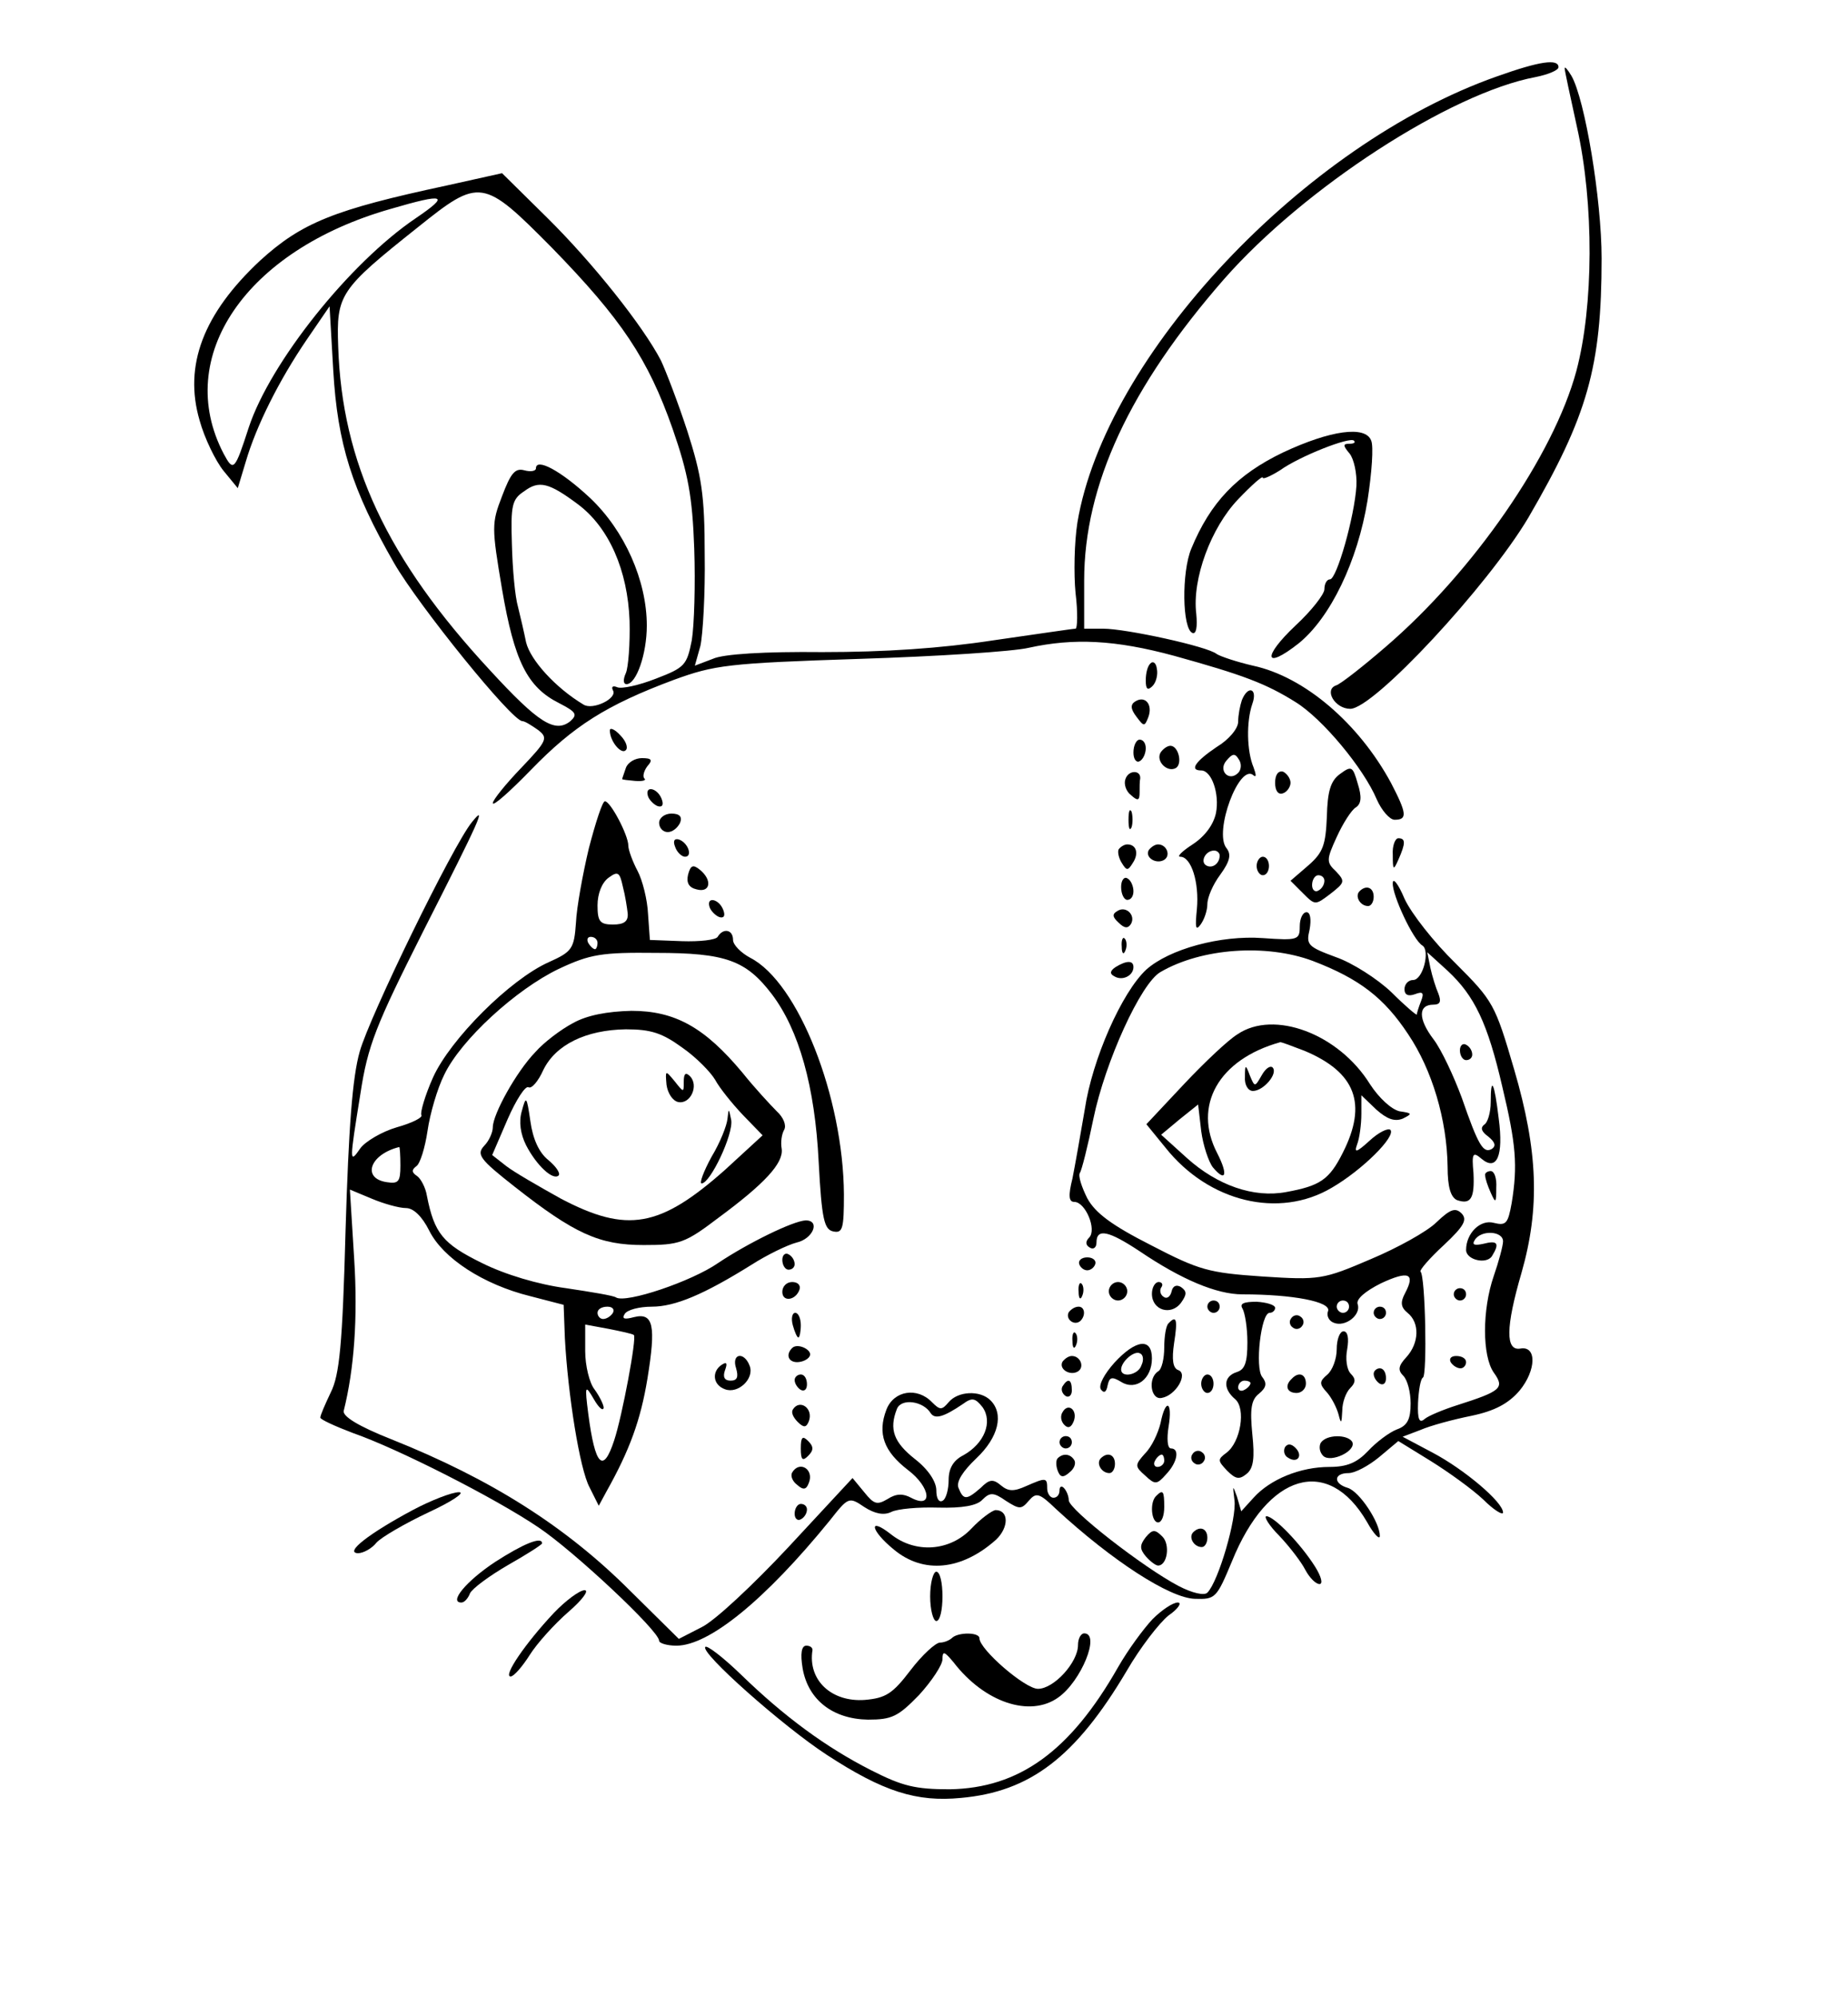 <?xml version="1.0" standalone="no"?>
<!DOCTYPE svg PUBLIC "-//W3C//DTD SVG 20010904//EN"
 "http://www.w3.org/TR/2001/REC-SVG-20010904/DTD/svg10.dtd">
<svg version="1.0" xmlns="http://www.w3.org/2000/svg"
 width="300pt" height="324pt" viewBox="0 0 300 324"
 preserveAspectRatio="xMidYMid meet">
<g transform="translate(0,324) scale(0.1,-0.1)"
fill="#000000" stroke="none">
<path d="M2430 3116 c-313 -110 -636 -453 -681 -724 -5 -32 -6 -83 -3 -114 4
-32 3 -58 0 -58 -4 0 -64 -9 -134 -19 -85 -13 -176 -19 -277 -19 -93 1 -161
-3 -178 -11 l-29 -11 9 32 c4 18 8 85 7 148 0 97 -5 128 -28 200 -15 46 -35
98 -43 115 -29 56 -111 159 -185 232 l-73 72 -90 -20 c-182 -39 -235 -60 -303
-122 -92 -86 -124 -170 -98 -259 8 -29 26 -66 39 -82 l23 -28 13 43 c17 58 54
132 99 198 l37 54 6 -104 c7 -119 30 -193 99 -313 40 -69 191 -256 208 -256 4
0 15 -7 25 -14 17 -13 16 -17 -27 -62 -25 -26 -46 -52 -46 -57 0 -6 28 19 62
54 69 71 122 105 232 146 66 24 87 27 301 34 127 4 250 12 275 18 73 16 140
13 236 -13 112 -31 149 -45 197 -75 44 -27 111 -108 132 -158 8 -18 21 -33 29
-33 21 0 20 10 -6 60 -52 96 -140 172 -224 190 -26 6 -53 15 -59 19 -14 12
-147 41 -184 41 l-31 0 0 78 c0 155 74 314 227 489 130 148 367 302 506 328
20 4 37 11 37 16 0 14 -30 10 -100 -15z m-1534 -278 c113 -116 156 -180 196
-294 25 -72 32 -109 35 -194 2 -58 0 -125 -4 -149 -8 -40 -11 -44 -58 -62 -28
-11 -56 -17 -63 -14 -7 3 -10 1 -7 -5 8 -13 -33 -33 -48 -23 -45 27 -86 72
-93 101 -3 15 -9 41 -13 57 -5 17 -9 62 -10 102 -2 63 0 73 20 86 24 18 40 14
87 -21 51 -38 81 -108 84 -189 1 -37 -2 -76 -6 -85 -5 -11 -4 -18 1 -18 16 0
33 49 33 95 0 73 -36 154 -92 207 -47 44 -88 66 -88 48 0 -4 -8 -6 -19 -3 -15
4 -22 -5 -36 -42 -17 -44 -17 -50 0 -151 20 -117 41 -159 93 -185 27 -14 30
-18 18 -29 -25 -20 -52 -3 -131 83 -167 180 -240 337 -246 525 -3 84 2 92 129
193 101 81 106 80 218 -33z m-221 48 c-108 -73 -236 -234 -271 -339 -23 -71
-25 -73 -41 -43 -82 157 36 330 271 397 89 26 97 23 41 -15z"/>
<path d="M2540 3129 c0 -3 9 -45 20 -95 28 -125 27 -291 -1 -396 -37 -137
-167 -325 -309 -447 -37 -32 -74 -61 -81 -63 -20 -7 -2 -38 23 -38 38 0 223
199 289 310 96 165 119 244 119 421 0 95 -27 258 -49 296 -6 10 -11 16 -11 12z"/>
<path d="M2083 2506 c-75 -36 -118 -81 -149 -156 -16 -38 -15 -131 2 -137 6
-2 8 10 6 31 -7 57 24 140 68 186 22 23 40 39 40 35 0 -3 12 2 28 12 32 23
114 55 120 48 3 -3 0 -5 -8 -5 -10 0 -10 -3 1 -16 7 -9 12 -32 11 -52 -3 -50
-32 -152 -43 -152 -5 0 -9 -7 -9 -16 0 -8 -21 -35 -47 -59 -54 -51 -51 -73 5
-29 52 42 96 134 112 232 7 45 10 88 6 97 -9 25 -66 17 -143 -19z"/>
<path d="M1868 2164 c-5 -4 -8 -16 -8 -28 0 -14 3 -17 11 -9 6 6 9 19 7 28 -1
9 -6 13 -10 9z"/>
<path d="M2016 2104 c-3 -9 -6 -24 -6 -35 0 -11 -15 -29 -35 -41 -34 -23 -45
-38 -25 -38 17 0 30 -38 24 -69 -4 -19 -18 -38 -38 -51 -17 -11 -26 -20 -20
-20 18 0 31 -42 27 -85 -3 -30 -2 -36 6 -25 6 8 11 23 11 33 0 11 9 32 21 48
16 22 18 33 10 43 -21 26 21 139 44 118 5 -4 4 2 0 13 -11 26 -12 74 -2 103 9
25 -7 31 -17 6z m-6 -118 c-15 -15 -33 4 -19 20 10 12 14 12 20 2 5 -7 4 -17
-1 -22z m-30 -134 c0 -13 -12 -22 -22 -16 -10 6 -1 24 13 24 5 0 9 -4 9 -8z"/>
<path d="M1843 2102 c-8 -5 -8 -12 2 -25 12 -16 13 -16 19 -1 8 21 -5 36 -21
26z"/>
<path d="M990 2055 c0 -18 19 -40 26 -32 4 4 0 15 -9 24 -9 10 -17 13 -17 8z"/>
<path d="M1840 2019 c0 -11 5 -17 10 -14 6 3 10 13 10 21 0 8 -4 14 -10 14 -5
0 -10 -9 -10 -21z"/>
<path d="M1884 2019 c-8 -14 11 -33 25 -25 11 7 4 36 -9 36 -5 0 -12 -5 -16
-11z"/>
<path d="M1016 1994 c-3 -9 -6 -17 -6 -18 0 -1 10 -2 21 -3 12 -1 19 1 15 4
-3 3 -1 12 5 20 9 10 7 13 -9 13 -11 0 -23 -7 -26 -16z"/>
<path d="M2175 1984 c-15 -11 -20 -28 -21 -69 -2 -46 -6 -58 -30 -79 l-29 -25
20 -20 c20 -20 20 -20 45 -1 23 18 24 20 9 36 -16 15 -16 19 1 56 10 22 24 44
31 48 9 6 10 17 3 39 -8 28 -10 29 -29 15z m-25 -173 c0 -6 -4 -13 -10 -16 -5
-3 -10 1 -10 9 0 9 5 16 10 16 6 0 10 -4 10 -9z"/>
<path d="M1827 1976 c-3 -8 1 -20 9 -26 11 -10 14 -9 14 4 0 9 0 19 1 23 1 14
-19 14 -24 -1z"/>
<path d="M2070 1970 c0 -13 5 -20 13 -17 6 2 12 10 12 17 0 7 -6 15 -12 18 -8
2 -13 -5 -13 -18z"/>
<path d="M1052 1948 c2 -6 10 -14 16 -16 7 -2 10 2 6 12 -7 18 -28 22 -22 4z"/>
<path d="M956 1864 c-10 -42 -20 -97 -21 -121 -3 -42 -6 -47 -44 -64 -63 -28
-160 -125 -188 -187 -13 -29 -21 -57 -19 -61 3 -4 -15 -13 -40 -20 -24 -7 -51
-23 -59 -34 -18 -26 -18 -23 0 88 12 79 25 111 102 264 93 183 104 208 79 177
-31 -38 -166 -315 -182 -372 -12 -42 -18 -124 -23 -289 -5 -188 -10 -236 -24
-264 -9 -19 -17 -37 -17 -41 0 -3 24 -14 53 -25 72 -25 230 -105 301 -153 57
-38 196 -168 196 -184 0 -4 13 -8 28 -8 53 0 144 74 249 203 30 38 31 39 56
22 17 -11 32 -14 44 -8 10 5 44 8 76 7 39 -1 63 3 72 13 12 12 18 12 38 -2 22
-14 25 -14 37 0 12 14 17 13 44 -13 91 -84 185 -145 226 -146 33 -1 35 1 60
61 58 143 156 172 219 64 11 -20 21 -30 21 -23 0 22 -33 72 -52 78 -24 7 -23
24 1 24 11 0 33 12 50 26 l31 26 52 -32 c29 -18 68 -46 86 -63 17 -17 32 -26
32 -21 0 17 -63 70 -114 97 l-49 26 29 11 c16 7 53 17 83 23 38 8 60 20 78 41
27 33 28 73 1 68 -24 -4 -24 34 2 123 30 105 27 197 -12 330 -31 106 -34 111
-95 172 -35 34 -72 81 -83 105 -10 24 -19 35 -19 25 -1 -19 33 -92 48 -101 13
-8 1 -56 -15 -56 -8 0 -14 -7 -14 -15 0 -9 6 -12 17 -8 13 5 15 2 10 -11 -4
-10 -7 -20 -7 -22 0 -2 -19 14 -41 36 -23 22 -64 48 -90 57 -46 17 -49 20 -43
45 3 17 1 28 -5 28 -6 0 -11 -10 -11 -23 0 -22 -3 -23 -60 -19 -69 5 -152 -18
-189 -51 -40 -37 -88 -146 -100 -227 -7 -41 -16 -92 -20 -112 -7 -28 -6 -38 3
-38 18 0 37 -45 24 -58 -6 -6 -6 -12 1 -16 6 -4 11 0 11 8 0 24 20 19 70 -14
68 -46 125 -70 167 -70 82 0 144 -12 139 -27 -3 -7 1 -16 9 -19 19 -8 45 13
39 30 -3 8 12 21 38 34 45 21 56 16 39 -16 -8 -15 -7 -23 4 -32 20 -16 19 -49
-2 -72 -13 -14 -14 -21 -5 -30 7 -7 12 -27 12 -45 0 -25 -5 -36 -22 -42 -13
-5 -34 -21 -47 -35 -18 -19 -34 -26 -63 -26 -47 0 -96 -20 -123 -50 l-20 -22
-7 24 c-7 19 -7 19 -4 -6 4 -29 -26 -132 -44 -150 -5 -5 -24 -1 -47 11 -57 30
-178 124 -178 139 0 7 -4 16 -8 20 -4 4 -7 2 -7 -4 0 -7 -4 -12 -10 -12 -5 0
-10 7 -10 15 0 18 -2 18 -34 4 -20 -9 -29 -9 -41 1 -13 11 -19 10 -33 -4 -23
-20 -28 -20 -36 0 -4 10 7 27 29 48 36 34 45 72 23 94 -17 17 -53 15 -68 -3
-11 -13 -14 -13 -27 0 -24 25 -62 19 -74 -12 -15 -39 -4 -68 35 -98 37 -28 41
-64 5 -45 -13 7 -24 7 -38 -2 -17 -10 -22 -9 -38 11 l-19 23 -104 -112 c-57
-61 -120 -120 -141 -130 l-37 -19 -79 78 c-104 104 -225 181 -388 246 -53 21
-79 37 -77 46 17 68 23 151 17 246 l-7 113 36 -15 c19 -8 44 -15 55 -15 12 0
26 -13 38 -37 22 -44 87 -87 164 -106 l54 -14 2 -54 c5 -92 24 -212 40 -242
l15 -30 13 24 c37 66 55 115 66 182 14 86 10 108 -22 100 -15 -4 -20 -3 -15 5
4 7 24 12 44 12 38 0 85 20 162 68 25 16 58 32 73 36 27 6 39 36 15 36 -21 -1
-94 -37 -142 -69 -43 -30 -150 -66 -166 -56 -4 3 -41 9 -81 15 -45 6 -99 22
-137 41 -63 31 -77 48 -89 109 -2 13 -10 28 -16 32 -9 6 -9 10 -1 16 6 4 14
30 18 57 4 28 16 69 27 91 27 57 117 139 186 172 51 24 70 27 158 26 113 0
146 -12 188 -67 44 -58 70 -150 76 -272 5 -94 9 -110 24 -113 15 -3 17 5 17
60 -1 158 -74 344 -152 384 -15 8 -28 21 -28 29 0 17 -16 20 -25 5 -3 -5 -29
-8 -58 -7 l-52 2 -3 42 c-1 23 -9 55 -17 70 -8 15 -15 34 -15 41 0 17 -29 72
-38 72 -4 0 -15 -34 -26 -76z m63 -106 c1 -13 -6 -18 -24 -18 -21 0 -25 5 -25
31 0 19 7 37 18 45 15 11 18 9 23 -14 4 -15 7 -35 8 -44z m-49 -48 c0 -5 -2
-10 -4 -10 -3 0 -8 5 -11 10 -3 6 -1 10 4 10 6 0 11 -4 11 -10z m1161 -29 c76
-29 116 -60 155 -119 39 -58 63 -139 64 -215 0 -33 5 -49 15 -54 23 -8 29 3
27 44 -3 32 -1 35 13 23 25 -21 36 5 28 65 -7 59 -13 71 -13 27 0 -17 -5 -34
-11 -37 -6 -5 -4 -11 7 -19 11 -9 13 -15 6 -20 -14 -8 -22 5 -49 83 -13 35
-33 78 -46 95 -25 33 -25 56 0 56 11 0 13 5 8 18 -4 9 -10 28 -13 42 l-5 25
33 -30 c44 -41 65 -85 89 -189 22 -92 25 -127 15 -188 -6 -33 -9 -37 -29 -32
-22 6 -45 -17 -45 -44 0 -16 33 -24 42 -10 13 21 9 26 -14 20 -14 -3 -19 -2
-14 6 10 17 46 15 46 -2 0 -7 -7 -33 -15 -56 -19 -55 -19 -130 0 -157 18 -25
12 -30 -60 -53 -22 -7 -46 -17 -52 -22 -9 -8 -12 -1 -11 26 1 20 4 39 8 41 7
4 4 165 -4 172 -2 2 15 22 38 43 33 31 38 41 29 51 -10 10 -18 8 -41 -14 -15
-15 -64 -42 -107 -60 -77 -33 -83 -34 -176 -28 -87 6 -102 10 -181 51 -63 32
-90 52 -103 76 -9 18 -15 36 -12 41 3 4 13 44 22 88 19 92 77 220 109 238 67
39 172 46 247 18z m-1481 -332 c0 -26 -3 -30 -22 -27 -41 6 -28 45 20 57 1 1
2 -13 2 -30z m1540 -229 c0 -5 -4 -10 -10 -10 -5 0 -10 5 -10 10 0 6 5 10 10
10 6 0 10 -4 10 -10z m-1195 -10 c-3 -5 -10 -10 -16 -10 -5 0 -9 5 -9 10 0 6
7 10 16 10 8 0 12 -4 9 -10z m34 -36 c5 -4 -19 -132 -32 -171 -18 -55 -31 -41
-42 43 -6 47 -5 48 9 24 8 -14 15 -20 16 -14 0 5 -7 19 -15 30 -8 10 -15 38
-15 62 l0 43 38 -7 c20 -4 39 -8 41 -10z m482 -127 c7 -10 21 -6 52 15 15 11
20 10 32 -5 17 -24 3 -59 -31 -78 -16 -8 -24 -21 -24 -40 0 -15 -4 -31 -10
-34 -6 -3 -10 4 -10 17 0 14 -13 34 -35 51 -34 27 -42 48 -29 81 7 18 43 13
55 -7z"/>
<path d="M2009 1562 c-15 -9 -54 -46 -87 -81 l-61 -65 31 -38 c70 -88 184
-116 270 -65 50 29 105 84 95 94 -4 3 -19 -4 -34 -18 -21 -19 -25 -20 -20 -6
4 10 7 33 7 50 l0 30 24 -23 c18 -16 30 -20 43 -15 16 8 16 9 -5 12 -13 3 -33
21 -48 44 -51 82 -156 121 -215 81z m109 -27 c83 -35 102 -86 62 -165 -22 -44
-37 -54 -92 -64 -53 -10 -112 11 -161 55 l-42 38 30 25 30 24 5 -43 c3 -23 12
-50 19 -59 21 -25 25 -12 7 23 -40 77 2 152 102 180 1 1 19 -6 40 -14z"/>
<path d="M2021 1493 c-1 -13 5 -23 13 -23 17 0 41 28 32 38 -4 4 -12 -2 -18
-13 -11 -19 -11 -19 -19 0 -7 19 -8 18 -8 -2z"/>
<path d="M2370 1536 c0 -9 5 -16 10 -16 6 0 10 4 10 9 0 6 -4 13 -10 16 -5 3
-10 -1 -10 -9z"/>
<path d="M2411 1333 c0 -5 4 -17 9 -28 8 -18 9 -17 9 8 1 15 -3 27 -9 27 -5 0
-10 -3 -9 -7z"/>
<path d="M2360 1140 c0 -5 5 -10 10 -10 6 0 10 5 10 10 0 6 -4 10 -10 10 -5 0
-10 -4 -10 -10z"/>
<path d="M2355 1030 c3 -5 10 -10 16 -10 5 0 9 5 9 10 0 6 -7 10 -16 10 -8 0
-12 -4 -9 -10z"/>
<path d="M1832 1910 c0 -14 2 -19 5 -12 2 6 2 18 0 25 -3 6 -5 1 -5 -13z"/>
<path d="M1070 1905 c0 -8 6 -15 14 -15 8 0 16 7 20 15 4 10 -1 15 -14 15 -11
0 -20 -7 -20 -15z"/>
<path d="M1096 1866 c3 -9 11 -16 16 -16 13 0 5 23 -10 28 -7 2 -10 -2 -6 -12z"/>
<path d="M2261 1853 c0 -25 1 -26 9 -8 12 27 12 35 0 35 -5 0 -10 -12 -9 -27z"/>
<path d="M1816 1862 c-2 -4 0 -14 5 -22 8 -13 10 -13 18 0 10 15 6 30 -9 30
-5 0 -11 -4 -14 -8z"/>
<path d="M1865 1861 c-7 -12 12 -24 25 -16 11 7 4 25 -10 25 -5 0 -11 -4 -15
-9z"/>
<path d="M2040 1835 c0 -8 5 -15 10 -15 6 0 10 7 10 15 0 8 -4 15 -10 15 -5 0
-10 -7 -10 -15z"/>
<path d="M1117 1821 c-3 -13 1 -21 14 -24 22 -6 26 15 5 32 -11 9 -15 7 -19
-8z"/>
<path d="M1820 1801 c0 -12 5 -21 10 -21 6 0 10 6 10 14 0 8 -4 18 -10 21 -5
3 -10 -3 -10 -14z"/>
<path d="M2207 1794 c-8 -8 1 -24 14 -24 5 0 9 7 9 15 0 15 -12 20 -23 9z"/>
<path d="M1152 1768 c2 -6 10 -14 16 -16 7 -2 10 2 6 12 -7 18 -28 22 -22 4z"/>
<path d="M1814 1762 c-9 -5 -8 -10 2 -19 9 -9 15 -10 20 -2 8 14 -8 30 -22 21z"/>
<path d="M1821 1704 c0 -11 3 -14 6 -6 3 7 2 16 -1 19 -3 4 -6 -2 -5 -13z"/>
<path d="M1811 1671 c-9 -6 -10 -11 -2 -15 13 -8 31 1 31 15 0 11 -11 11 -29
0z"/>
<path d="M930 1580 c-19 -10 -47 -31 -61 -47 -31 -32 -69 -101 -69 -122 0 -8
-6 -22 -14 -30 -13 -14 -7 -22 49 -66 98 -77 138 -95 210 -95 58 0 67 3 121
44 76 56 106 89 103 112 -2 11 0 24 4 31 4 7 -1 20 -12 30 -10 10 -36 38 -56
63 -61 73 -109 100 -180 100 -39 -1 -72 -7 -95 -20z m178 -40 c23 -16 46 -40
53 -52 7 -13 27 -38 45 -57 l32 -33 -61 -56 c-106 -94 -159 -103 -266 -47 -36
20 -76 43 -89 53 l-23 18 25 58 c14 32 29 55 34 52 5 -3 16 10 24 28 20 41 69
65 134 66 41 0 59 -6 92 -30z"/>
<path d="M1082 1480 c2 -14 10 -26 19 -28 20 -4 34 27 19 42 -7 7 -10 4 -10
-9 0 -18 0 -18 -15 1 -15 18 -15 18 -13 -6z"/>
<path d="M847 1437 c-5 -17 -2 -37 7 -55 17 -33 44 -58 53 -49 3 4 -5 15 -17
25 -15 12 -25 34 -29 63 -6 41 -7 42 -14 16z"/>
<path d="M1181 1425 c-1 -11 -12 -39 -26 -62 -13 -24 -20 -43 -16 -43 14 0 52
80 48 103 -4 19 -4 20 -6 2z"/>
<path d="M1270 1196 c0 -9 5 -16 10 -16 6 0 10 4 10 9 0 6 -4 13 -10 16 -5 3
-10 -1 -10 -9z"/>
<path d="M1752 1189 c2 -6 8 -10 13 -10 5 0 11 4 13 10 2 6 -4 11 -13 11 -9 0
-15 -5 -13 -11z"/>
<path d="M1270 1144 c0 -17 22 -14 28 4 2 7 -3 12 -12 12 -9 0 -16 -7 -16 -16z"/>
<path d="M1751 1144 c0 -11 3 -14 6 -6 3 7 2 16 -1 19 -3 4 -6 -2 -5 -13z"/>
<path d="M1800 1145 c0 -8 7 -15 15 -15 8 0 15 7 15 15 0 8 -7 15 -15 15 -8 0
-15 -7 -15 -15z"/>
<path d="M1870 1141 c0 -27 31 -36 47 -15 10 14 10 19 0 26 -7 4 -13 2 -15 -7
-2 -9 -8 -13 -13 -9 -5 3 -7 10 -4 15 4 5 1 9 -4 9 -6 0 -11 -9 -11 -19z"/>
<path d="M1960 1120 c0 -5 5 -10 10 -10 6 0 10 5 10 10 0 6 -4 10 -10 10 -5 0
-10 -4 -10 -10z"/>
<path d="M2017 1117 c4 -7 8 -31 8 -55 0 -32 -4 -44 -17 -48 -22 -7 -23 -27
-3 -44 18 -15 9 -70 -14 -87 -15 -11 -14 -13 1 -29 14 -14 20 -15 32 -5 11 9
13 26 9 64 -4 41 -2 56 11 66 12 10 13 17 5 27 -12 15 -2 104 12 104 5 0 9 4
9 8 0 5 -14 9 -30 10 -21 0 -28 -3 -23 -11z m13 -121 c0 -3 -4 -8 -10 -11 -5
-3 -10 -1 -10 4 0 6 5 11 10 11 6 0 10 -2 10 -4z"/>
<path d="M1735 1111 c-6 -11 9 -23 19 -14 9 9 7 23 -3 23 -6 0 -12 -4 -16 -9z"/>
<path d="M2230 1110 c0 -5 5 -10 10 -10 6 0 10 5 10 10 0 6 -4 10 -10 10 -5 0
-10 -4 -10 -10z"/>
<path d="M1287 1090 c3 -11 7 -20 9 -20 2 0 4 9 4 20 0 11 -4 20 -9 20 -5 0
-7 -9 -4 -20z"/>
<path d="M2096 1101 c-4 -5 -2 -12 3 -15 5 -4 12 -2 15 3 4 5 2 12 -3 15 -5 4
-12 2 -15 -3z"/>
<path d="M1897 1093 c-4 -3 -7 -21 -7 -39 0 -18 -4 -36 -10 -39 -17 -11 -12
-47 6 -43 23 4 43 39 27 45 -9 3 -11 17 -7 44 6 38 4 46 -9 32z"/>
<path d="M1741 1064 c0 -11 3 -14 6 -6 3 7 2 16 -1 19 -3 4 -6 -2 -5 -13z"/>
<path d="M2170 1051 c0 -16 -7 -34 -15 -41 -13 -11 -14 -15 -1 -29 8 -9 16
-25 19 -36 4 -16 5 -15 6 6 0 14 6 30 13 37 9 9 9 15 1 23 -7 7 -9 25 -6 40 3
18 1 29 -6 29 -6 0 -11 -13 -11 -29z"/>
<path d="M1286 1053 c-11 -11 -6 -23 8 -23 8 0 17 4 20 9 7 10 -19 23 -28 14z"/>
<path d="M1809 1029 c-16 -18 -26 -36 -22 -43 5 -7 9 -5 11 6 3 14 7 15 22 6
24 -15 50 5 50 38 0 34 -26 31 -61 -7z m44 -4 c-5 -16 -33 -21 -33 -7 0 13 22
32 31 26 5 -2 6 -11 2 -19z"/>
<path d="M1195 1020 c4 -14 2 -20 -9 -20 -10 0 -13 6 -9 17 4 11 3 14 -5 9
-17 -11 -15 -33 5 -40 21 -8 48 17 40 38 -9 24 -30 20 -22 -4z"/>
<path d="M1725 1031 c-7 -12 12 -24 25 -16 11 7 4 25 -10 25 -5 0 -11 -4 -15
-9z"/>
<path d="M2230 1011 c0 -6 5 -13 10 -16 6 -3 10 1 10 9 0 9 -4 16 -10 16 -5 0
-10 -4 -10 -9z"/>
<path d="M1290 1001 c0 -6 5 -13 10 -16 6 -3 10 1 10 9 0 9 -4 16 -10 16 -5 0
-10 -4 -10 -9z"/>
<path d="M1950 995 c0 -8 5 -15 10 -15 6 0 10 7 10 15 0 8 -4 15 -10 15 -5 0
-10 -7 -10 -15z"/>
<path d="M2097 1003 c-12 -11 -8 -23 8 -23 8 0 15 7 15 15 0 16 -12 20 -23 8z"/>
<path d="M1725 991 c-3 -5 -1 -12 5 -16 5 -3 10 1 10 9 0 18 -6 21 -15 7z"/>
<path d="M1287 953 c-3 -5 1 -13 8 -20 10 -10 14 -9 18 1 8 21 -15 37 -26 19z"/>
<path d="M1725 949 c-4 -6 -3 -15 3 -21 6 -6 11 -4 15 6 7 18 -9 31 -18 15z"/>
<path d="M1884 931 c-4 -16 -14 -38 -25 -49 -17 -19 -17 -21 0 -36 16 -15 19
-15 34 2 19 20 22 42 8 42 -6 0 -7 16 -4 35 7 42 -5 47 -13 6z m6 -61 c0 -5
-5 -10 -11 -10 -5 0 -7 5 -4 10 3 6 8 10 11 10 2 0 4 -4 4 -10z"/>
<path d="M1300 890 c0 -19 3 -21 12 -12 9 9 9 15 0 24 -9 9 -12 7 -12 -12z"/>
<path d="M1720 900 c0 -5 5 -10 10 -10 6 0 10 5 10 10 0 6 -4 10 -10 10 -5 0
-10 -4 -10 -10z"/>
<path d="M2144 899 c-3 -6 -2 -15 4 -21 12 -12 55 8 47 23 -8 12 -42 12 -51
-2z"/>
<path d="M2086 892 c-3 -6 -1 -14 5 -17 15 -10 25 3 12 16 -7 7 -13 7 -17 1z"/>
<path d="M1936 881 c-4 -5 -2 -12 3 -15 5 -4 12 -2 15 3 4 5 2 12 -3 15 -5 4
-12 2 -15 -3z"/>
<path d="M1717 874 c-3 -3 -3 -12 0 -20 4 -11 9 -12 19 -3 8 6 11 15 8 20 -6
10 -18 12 -27 3z"/>
<path d="M1787 874 c-8 -8 1 -24 14 -24 5 0 9 7 9 15 0 15 -12 20 -23 9z"/>
<path d="M1286 851 c-3 -5 0 -14 8 -20 10 -9 15 -8 19 3 9 22 -15 37 -27 17z"/>
<path d="M670 790 c-71 -38 -111 -69 -89 -70 9 0 23 8 30 17 8 9 46 31 84 49
39 18 61 33 50 33 -11 0 -45 -13 -75 -29z"/>
<path d="M1877 813 c-11 -10 -8 -43 3 -43 6 0 10 11 10 25 0 26 -2 29 -13 18z"/>
<path d="M1290 784 c0 -8 5 -12 10 -9 6 3 10 10 10 16 0 5 -4 9 -10 9 -5 0
-10 -7 -10 -16z"/>
<path d="M1577 760 c-35 -37 -91 -41 -131 -9 -37 29 -33 6 5 -25 48 -40 110
-34 166 16 21 20 21 48 -1 48 -6 -1 -24 -14 -39 -30z"/>
<path d="M2077 748 c17 -18 36 -43 42 -55 7 -13 17 -23 23 -23 6 0 3 12 -7 28
-24 38 -67 82 -79 82 -5 0 4 -15 21 -32z"/>
<path d="M1860 746 c-10 -13 -10 -19 0 -31 7 -8 16 -15 20 -15 15 0 20 34 7
47 -12 12 -16 12 -27 -1z"/>
<path d="M1937 754 c-8 -8 1 -24 14 -24 5 0 9 7 9 15 0 15 -12 20 -23 9z"/>
<path d="M804 706 c-47 -31 -76 -66 -55 -66 5 0 11 7 14 15 4 8 31 28 62 46
30 17 55 33 55 35 0 12 -31 -1 -76 -30z"/>
<path d="M1510 650 c0 -22 5 -40 10 -40 6 0 10 18 10 40 0 22 -4 40 -10 40 -5
0 -10 -18 -10 -40z"/>
<path d="M899 623 c-46 -49 -83 -103 -70 -103 5 0 19 16 31 35 12 19 40 50 63
70 22 19 34 35 26 35 -8 0 -31 -17 -50 -37z"/>
<path d="M1871 613 c-15 -16 -40 -50 -56 -78 -78 -137 -161 -196 -273 -198
-56 0 -77 5 -128 31 -73 37 -141 87 -211 155 -29 28 -55 48 -58 45 -9 -9 125
-128 197 -175 92 -60 146 -77 218 -70 112 10 186 66 269 206 22 38 53 78 68
90 16 11 22 21 15 21 -8 0 -26 -12 -41 -27z"/>
<path d="M1546 583 c-4 -4 -13 -8 -20 -8 -7 0 -29 -20 -48 -45 -29 -38 -40
-45 -74 -48 -54 -4 -93 32 -85 81 0 4 -4 7 -10 7 -8 0 -10 -13 -6 -37 9 -51
49 -82 106 -83 39 0 49 5 83 40 21 23 38 49 38 58 0 14 3 13 18 -5 50 -65 124
-90 170 -57 37 26 69 104 42 104 -5 0 -10 -8 -10 -19 0 -28 -39 -71 -65 -71
-21 0 -95 64 -95 82 0 10 -34 10 -44 1z"/>
</g>
</svg>
